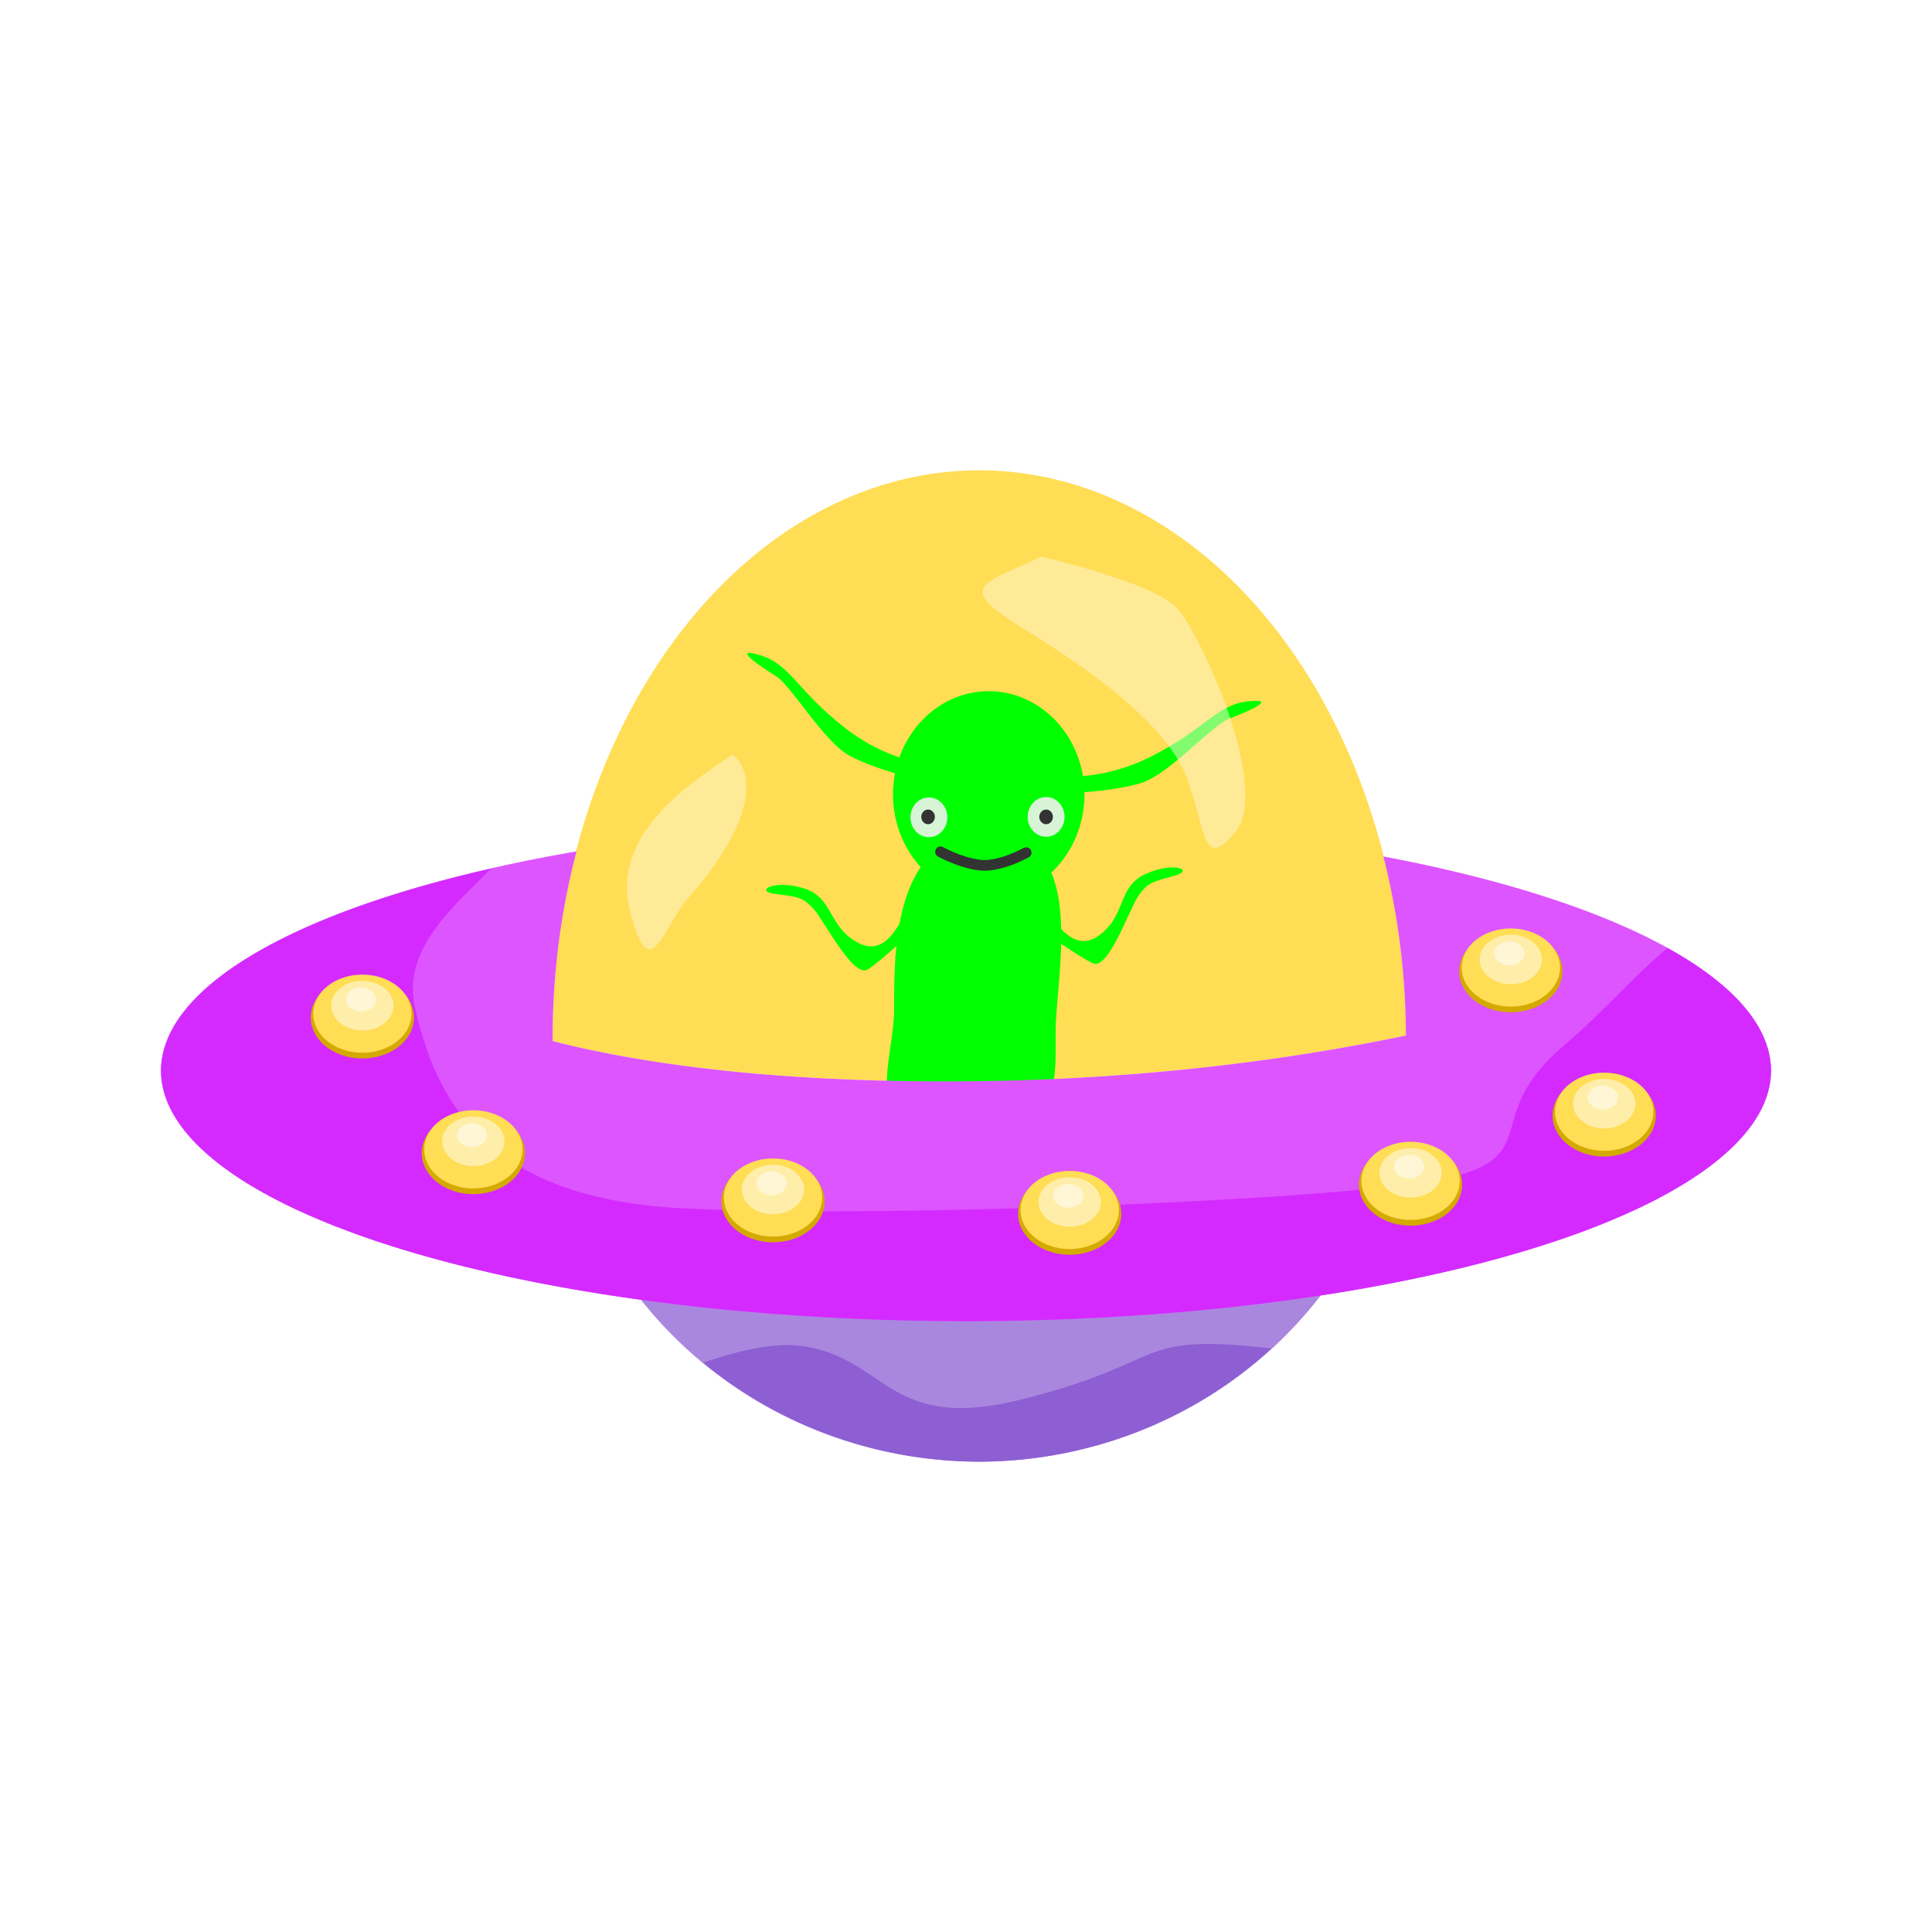 <svg:svg xmlns:dc="http://purl.org/dc/elements/1.1/" xmlns:ns1="http://sodipodi.sourceforge.net/DTD/sodipodi-0.dtd" xmlns:ns2="http://www.inkscape.org/namespaces/inkscape" xmlns:ns4="http://creativecommons.org/ns#" xmlns:rdf="http://www.w3.org/1999/02/22-rdf-syntax-ns#" xmlns:svg="http://www.w3.org/2000/svg" height="187.513" id="svg8" version="1.1" viewBox="-15.626 -45.648 187.513 187.513" width="187.513" ns1:docname="FX13_flyingsaucer.svg" ns2:version="0.92.1 r15371">
  <svg:defs id="defs2" />
  <ns1:namedview bordercolor="#666666" borderopacity="1.0" fit-margin-bottom="0" fit-margin-left="0" fit-margin-right="0" fit-margin-top="0" id="base" pagecolor="#ffffff" showgrid="false" ns2:current-layer="layer1" ns2:cx="-33.086862" ns2:cy="236.87296" ns2:document-units="mm" ns2:pageopacity="0.0" ns2:pageshadow="2" ns2:snap-global="false" ns2:window-height="1016" ns2:window-maximized="1" ns2:window-width="1920" ns2:window-x="0" ns2:window-y="27" ns2:zoom="0.49497475" />
  <svg:g id="layer1" transform="translate(-25.436,-55.656)" ns2:groupmode="layer" ns2:label="Layer 1">
    <svg:path d="m 112.312,110.047 c -10e-6,5.534 0.521,10.017 -9.291,10.02 -10.214,0.005 -6.386,-6.665 -6.386,-12.199 0,-5.534 -0.114,-17.035 9.13,-17.04 9.897,-0.006 6.548,13.685 6.548,19.219 z" id="path4485-5-9-26-4" style="opacity:1;fill:#00ff00;fill-opacity:1;stroke:none;stroke-width:0;stroke-linecap:round;stroke-linejoin:round;stroke-miterlimit:4;stroke-dasharray:none;stroke-opacity:1" ns1:nodetypes="sssss" ns2:connector-curvature="0" />
    <svg:path d="m 146.192,113.035 c -10.661,1.856 -25.22,3.583 -42.534,3.583 -17.314,0 -30.696,-1.687 -40.164,-3.52 a 41.406,40.121 0 0 0 41.357,38.775 41.406,40.121 0 0 0 41.34,-38.838 z" id="path4485-6-7" style="opacity:1;fill:#aa87de;fill-opacity:1;stroke:none;stroke-width:0;stroke-linecap:round;stroke-linejoin:round;stroke-miterlimit:4;stroke-dasharray:none;stroke-opacity:1" ns2:connector-curvature="0" />
    <svg:path d="m 104.852,55.656 a 41.406,54.911 0 0 0 -41.407,54.912 41.406,54.911 0 0 0 0.013,0.489 c 8.484,2.161 20.79,3.909 38.18,3.909 18.2,0 33.355,-2.101 44.618,-4.451 A 41.406,54.911 0 0 0 104.852,55.656 Z" id="path4485" style="opacity:1;fill:#ffdd55;fill-opacity:1;stroke:none;stroke-width:0;stroke-linecap:round;stroke-linejoin:round;stroke-miterlimit:4;stroke-dasharray:none;stroke-opacity:1" ns2:connector-curvature="0" />
    <svg:path d="m 112.266,110.093 c -1e-5,5.534 0.521,10.017 -9.291,10.02 -10.214,0.005 -6.386,-6.665 -6.386,-12.199 0,-5.534 -0.114,-17.035 9.13,-17.04 9.897,-0.006 6.548,13.685 6.548,19.219 z" id="path4485-5-9-26" style="opacity:1;fill:#00ff00;fill-opacity:1;stroke:none;stroke-width:0;stroke-linecap:round;stroke-linejoin:round;stroke-miterlimit:4;stroke-dasharray:none;stroke-opacity:1" ns1:nodetypes="sssss" ns2:connector-curvature="0" />
    <svg:path d="m 115.065,87.114 a 9.291,10.02 0 0 1 -9.291,10.02 9.291,10.02 0 0 1 -9.291,-10.02 9.291,10.02 0 0 1 9.291,-10.02 9.291,10.02 0 0 1 9.291,10.02 z" id="path4485-5-9-26-9" style="opacity:1;fill:#00ff00;fill-opacity:1;stroke:none;stroke-width:0;stroke-linecap:round;stroke-linejoin:round;stroke-miterlimit:4;stroke-dasharray:none;stroke-opacity:1" ns2:connector-curvature="0" />
    <svg:path d="m 101.753,89.333 a 1.788,1.928 0 0 1 -1.788,1.928 1.788,1.928 0 0 1 -1.788,-1.928 1.788,1.928 0 0 1 1.788,-1.928 1.788,1.928 0 0 1 1.788,1.928 z" id="path4485-5-9-26-9-2" style="opacity:1;fill:#d7f4d7;fill-opacity:1;stroke:none;stroke-width:0;stroke-linecap:round;stroke-linejoin:round;stroke-miterlimit:4;stroke-dasharray:none;stroke-opacity:1" ns2:connector-curvature="0" />
    <svg:path d="m 113.13,89.292 a 1.788,1.928 0 0 1 -1.788,1.928 1.788,1.928 0 0 1 -1.788,-1.928 1.788,1.928 0 0 1 1.788,-1.928 1.788,1.928 0 0 1 1.788,1.928 z" id="path4485-5-9-26-9-2-0" style="opacity:1;fill:#d7f4d7;fill-opacity:1;stroke:none;stroke-width:0;stroke-linecap:round;stroke-linejoin:round;stroke-miterlimit:4;stroke-dasharray:none;stroke-opacity:1" ns2:connector-curvature="0" />
    <svg:path d="m 112,89.292 a 0.658,0.71 0 0 1 -0.658,0.71 0.658,0.71 0 0 1 -0.658,-0.71 0.658,0.71 0 0 1 0.658,-0.71 0.658,0.71 0 0 1 0.658,0.71 z" id="path4485-5-9-26-9-2-0-6" style="opacity:1;fill:#333333;fill-opacity:1;stroke:none;stroke-width:0;stroke-linecap:round;stroke-linejoin:round;stroke-miterlimit:4;stroke-dasharray:none;stroke-opacity:1" ns2:connector-curvature="0" />
    <svg:path d="m 100.542,89.292 a 0.658,0.71 0 0 1 -0.658,0.71 0.658,0.71 0 0 1 -0.658,-0.71 0.658,0.71 0 0 1 0.658,-0.71 0.658,0.71 0 0 1 0.658,0.71 z" id="path4485-5-9-26-9-2-0-6-8" style="opacity:1;fill:#333333;fill-opacity:1;stroke:none;stroke-width:0;stroke-linecap:round;stroke-linejoin:round;stroke-miterlimit:4;stroke-dasharray:none;stroke-opacity:1" ns2:connector-curvature="0" />
    <svg:path d="m 112.229,85.258 c -0.081,0 4.115,0.807 9.36,-1.856 5.245,-2.663 6.294,-5.003 9.36,-5.326 3.066,-0.323 -0.161,1.049 -1.856,1.694 -1.694,0.646 -5.729,5.326 -8.472,6.213 -2.743,0.888 -8.069,1.13 -7.827,0.888 0.242,-0.242 -0.565,-1.614 -0.565,-1.614 z" id="path5019" style="fill:#00ff00;fill-opacity:1;stroke:none;stroke-width:0.164px;stroke-linecap:butt;stroke-linejoin:miter;stroke-opacity:1" ns2:connector-curvature="0" />
    <svg:path d="m 100.614,84.231 c 0.079,0.015 -4.194,0.006 -8.833,-3.609 -4.64,-3.615 -5.223,-6.113 -8.171,-7.015 -2.948,-0.902 -0.042,1.06 1.498,2.018 1.54,0.957 4.607,6.322 7.13,7.717 2.523,1.395 7.705,2.65 7.513,2.366 -0.191,-0.284 0.863,-1.476 0.863,-1.476 z" id="path5019-9" style="fill:#00ff00;fill-opacity:1;stroke:none;stroke-width:0.164px;stroke-linecap:butt;stroke-linejoin:miter;stroke-opacity:1" ns2:connector-curvature="0" />
    <svg:path d="m 111.422,98.733 c 0.484,-0.161 2.259,4.035 5.003,2.098 2.743,-1.937 1.775,-4.68 4.519,-5.971 2.743,-1.291 4.922,-0.403 2.824,0.161 -2.098,0.565 -2.582,0.646 -3.47,1.937 -0.888,1.291 -2.905,7.262 -4.438,6.536 -1.533,-0.726 -4.841,-3.147 -4.841,-3.147 0,0 0.323,-1.291 0.403,-1.614 z" id="path5038" style="fill:#00ff00;fill-opacity:1;stroke:none;stroke-width:0.164px;stroke-linecap:butt;stroke-linejoin:miter;stroke-opacity:1" ns2:connector-curvature="0" />
    <svg:path d="m 97.803,98.774 c -0.502,-0.094 -1.69,4.304 -4.671,2.758 -2.981,-1.546 -2.394,-4.395 -5.288,-5.302 -2.893,-0.906 -4.931,0.269 -2.776,0.544 2.155,0.275 2.646,0.289 3.701,1.447 1.055,1.158 3.864,6.8 5.285,5.872 1.42,-0.928 4.369,-3.775 4.369,-3.775 0,0 -0.495,-1.235 -0.619,-1.544 z" id="path5038-2" style="fill:#00ff00;fill-opacity:1;stroke:none;stroke-width:0.164px;stroke-linecap:butt;stroke-linejoin:miter;stroke-opacity:1" ns2:connector-curvature="0" />
    <svg:path d="m 101.094,92.681 c 0,0 1.856,1.049 3.792,1.291 1.937,0.242 4.519,-1.21 4.519,-1.21" id="path4987" style="fill:none;stroke:#333333;stroke-width:1.035;stroke-linecap:round;stroke-linejoin:miter;stroke-miterlimit:4;stroke-dasharray:none;stroke-opacity:1" ns2:connector-curvature="0" />
    <svg:path d="m 126.922,140.449 c -6.512,0.039 -6.229,2.448 -17.995,5.39 -12.984,3.246 -12.984,-4.025 -21.294,-5.194 -2.579,-0.363 -6.033,0.401 -9.574,1.618 a 41.406,40.121 0 0 0 26.793,9.61 41.406,40.121 0 0 0 28.346,-10.984 c -1.339,-0.17 -2.692,-0.297 -4.016,-0.373 -0.84,-0.049 -1.586,-0.07 -2.26,-0.066 z" id="path4485-6" style="opacity:1;fill:#8d5fd3;fill-opacity:1;stroke:none;stroke-width:0;stroke-linecap:round;stroke-linejoin:round;stroke-miterlimit:4;stroke-dasharray:none;stroke-opacity:1" ns2:connector-curvature="0" />
    <svg:path d="m 65.766,92.64 a 78.13,24.33 0 0 0 -40.33,21.261 78.13,24.33 0 0 0 78.131,24.33 78.13,24.33 0 0 0 78.131,-24.33 78.13,24.33 0 0 0 -37.621,-20.768 41.406,54.911 0 0 1 2.181,17.381 c -11.263,2.35 -26.418,4.451 -44.618,4.451 -17.39,0 -29.696,-1.748 -38.18,-3.909 a 41.406,54.911 0 0 1 -0.013,-0.49 41.406,54.911 0 0 1 2.32,-17.927 z" id="path4485-3" style="opacity:1;fill:#dd55ff;fill-opacity:1;stroke:none;stroke-width:0;stroke-linecap:round;stroke-linejoin:round;stroke-miterlimit:4;stroke-dasharray:none;stroke-opacity:1" ns2:connector-curvature="0" />
    <svg:g id="g4759" style="stroke-width:1.456" transform="matrix(0.687,0,0,0.687,23.233,26.967)">
      <svg:path d="m 30.927,117.535 a 7.293,5.791 0 0 1 -7.293,5.791 7.293,5.791 0 0 1 -7.293,-5.791 7.293,5.791 0 0 1 7.293,-5.792 7.293,5.791 0 0 1 7.293,5.792 z" id="path4485-5-9-97" style="opacity:1;fill:#d4aa00;fill-opacity:1;stroke:none;stroke-width:0;stroke-linecap:round;stroke-linejoin:round;stroke-miterlimit:4;stroke-dasharray:none;stroke-opacity:1" ns2:connector-curvature="0" />
      <svg:path d="m 30.583,117.001 a 6.949,5.518 0 0 1 -6.949,5.518 6.949,5.518 0 0 1 -6.949,-5.518 6.949,5.518 0 0 1 6.949,-5.518 6.949,5.518 0 0 1 6.949,5.518 z" id="path4485-5-9" style="opacity:1;fill:#ffdd55;fill-opacity:1;stroke:none;stroke-width:0;stroke-linecap:round;stroke-linejoin:round;stroke-miterlimit:4;stroke-dasharray:none;stroke-opacity:1" ns2:connector-curvature="0" />
      <svg:path d="m 28.032,115.867 a 4.398,3.492 0 0 1 -4.398,3.492 4.398,3.492 0 0 1 -4.398,-3.492 4.398,3.492 0 0 1 4.398,-3.492 4.398,3.492 0 0 1 4.398,3.492 z" id="path4485-5-9-28" style="opacity:1;fill:#ffeeaa;fill-opacity:1;stroke:none;stroke-width:0;stroke-linecap:round;stroke-linejoin:round;stroke-miterlimit:4;stroke-dasharray:none;stroke-opacity:1" ns2:connector-curvature="0" />
      <svg:path d="m 25.56,114.998 a 2.126,1.688 0 0 1 -2.126,1.688 2.126,1.688 0 0 1 -2.126,-1.688 2.126,1.688 0 0 1 2.126,-1.688 2.126,1.688 0 0 1 2.126,1.688 z" id="path4485-5-9-28-3" style="opacity:1;fill:#fff6d5;fill-opacity:1;stroke:none;stroke-width:0;stroke-linecap:round;stroke-linejoin:round;stroke-miterlimit:4;stroke-dasharray:none;stroke-opacity:1" ns2:connector-curvature="0" />
    </svg:g>
    <svg:path d="m 57.445,94.324 a 78.13,24.33 0 0 0 -32.008,19.577 78.13,24.33 0 0 0 78.131,24.33 78.13,24.33 0 0 0 78.131,-24.33 78.13,24.33 0 0 0 -10.047,-11.876 c -3.026,2.468 -6.215,6.192 -10.138,9.536 -7.92,6.752 -1.948,10.517 -10.906,12.724 -8.959,2.207 -55.961,4.025 -74.788,2.986 -18.827,-1.039 -23.631,-10.387 -25.708,-19.346 -1.314,-5.668 3.398,-9.621 7.335,-13.601 z" id="path4485-3-8" style="opacity:1;fill:#d42aff;fill-opacity:1;stroke:none;stroke-width:0;stroke-linecap:round;stroke-linejoin:round;stroke-miterlimit:4;stroke-dasharray:none;stroke-opacity:1" ns2:connector-curvature="0" />
    <svg:g id="g4759-6" style="stroke-width:1.456" transform="matrix(0.687,0,0,0.687,28.746,28.013)">
      <svg:path d="m 30.927,117.535 a 7.293,5.791 0 0 1 -7.293,5.791 7.293,5.791 0 0 1 -7.293,-5.791 7.293,5.791 0 0 1 7.293,-5.792 7.293,5.791 0 0 1 7.293,5.792 z" id="path4485-5-9-97-1" style="opacity:1;fill:#d4aa00;fill-opacity:1;stroke:none;stroke-width:0;stroke-linecap:round;stroke-linejoin:round;stroke-miterlimit:4;stroke-dasharray:none;stroke-opacity:1" ns2:connector-curvature="0" />
      <svg:path d="m 30.583,117.001 a 6.949,5.518 0 0 1 -6.949,5.518 6.949,5.518 0 0 1 -6.949,-5.518 6.949,5.518 0 0 1 6.949,-5.518 6.949,5.518 0 0 1 6.949,5.518 z" id="path4485-5-9-2" style="opacity:1;fill:#ffdd55;fill-opacity:1;stroke:none;stroke-width:0;stroke-linecap:round;stroke-linejoin:round;stroke-miterlimit:4;stroke-dasharray:none;stroke-opacity:1" ns2:connector-curvature="0" />
      <svg:path d="m 28.032,115.867 a 4.398,3.492 0 0 1 -4.398,3.492 4.398,3.492 0 0 1 -4.398,-3.492 4.398,3.492 0 0 1 4.398,-3.492 4.398,3.492 0 0 1 4.398,3.492 z" id="path4485-5-9-28-9" style="opacity:1;fill:#ffeeaa;fill-opacity:1;stroke:none;stroke-width:0;stroke-linecap:round;stroke-linejoin:round;stroke-miterlimit:4;stroke-dasharray:none;stroke-opacity:1" ns2:connector-curvature="0" />
      <svg:path d="m 25.56,114.998 a 2.126,1.688 0 0 1 -2.126,1.688 2.126,1.688 0 0 1 -2.126,-1.688 2.126,1.688 0 0 1 2.126,-1.688 2.126,1.688 0 0 1 2.126,1.688 z" id="path4485-5-9-28-3-3" style="opacity:1;fill:#fff6d5;fill-opacity:1;stroke:none;stroke-width:0;stroke-linecap:round;stroke-linejoin:round;stroke-miterlimit:4;stroke-dasharray:none;stroke-opacity:1" ns2:connector-curvature="0" />
    </svg:g>
    <svg:g id="g4759-1" style="stroke-width:1.456" transform="matrix(0.687,0,0,0.687,39.517,41.181)">
      <svg:path d="m 30.927,117.535 a 7.293,5.791 0 0 1 -7.293,5.791 7.293,5.791 0 0 1 -7.293,-5.791 7.293,5.791 0 0 1 7.293,-5.792 7.293,5.791 0 0 1 7.293,5.792 z" id="path4485-5-9-97-9" style="opacity:1;fill:#d4aa00;fill-opacity:1;stroke:none;stroke-width:0;stroke-linecap:round;stroke-linejoin:round;stroke-miterlimit:4;stroke-dasharray:none;stroke-opacity:1" ns2:connector-curvature="0" />
      <svg:path d="m 30.583,117.001 a 6.949,5.518 0 0 1 -6.949,5.518 6.949,5.518 0 0 1 -6.949,-5.518 6.949,5.518 0 0 1 6.949,-5.518 6.949,5.518 0 0 1 6.949,5.518 z" id="path4485-5-9-4" style="opacity:1;fill:#ffdd55;fill-opacity:1;stroke:none;stroke-width:0;stroke-linecap:round;stroke-linejoin:round;stroke-miterlimit:4;stroke-dasharray:none;stroke-opacity:1" ns2:connector-curvature="0" />
      <svg:path d="m 28.032,115.867 a 4.398,3.492 0 0 1 -4.398,3.492 4.398,3.492 0 0 1 -4.398,-3.492 4.398,3.492 0 0 1 4.398,-3.492 4.398,3.492 0 0 1 4.398,3.492 z" id="path4485-5-9-28-7" style="opacity:1;fill:#ffeeaa;fill-opacity:1;stroke:none;stroke-width:0;stroke-linecap:round;stroke-linejoin:round;stroke-miterlimit:4;stroke-dasharray:none;stroke-opacity:1" ns2:connector-curvature="0" />
      <svg:path d="m 25.56,114.998 a 2.126,1.688 0 0 1 -2.126,1.688 2.126,1.688 0 0 1 -2.126,-1.688 2.126,1.688 0 0 1 2.126,-1.688 2.126,1.688 0 0 1 2.126,1.688 z" id="path4485-5-9-28-3-8" style="opacity:1;fill:#fff6d5;fill-opacity:1;stroke:none;stroke-width:0;stroke-linecap:round;stroke-linejoin:round;stroke-miterlimit:4;stroke-dasharray:none;stroke-opacity:1" ns2:connector-curvature="0" />
    </svg:g>
    <svg:g id="g4759-4" style="stroke-width:1.456" transform="matrix(0.687,0,0,0.687,68.601,45.855)">
      <svg:path d="m 30.927,117.535 a 7.293,5.791 0 0 1 -7.293,5.791 7.293,5.791 0 0 1 -7.293,-5.791 7.293,5.791 0 0 1 7.293,-5.792 7.293,5.791 0 0 1 7.293,5.792 z" id="path4485-5-9-97-5" style="opacity:1;fill:#d4aa00;fill-opacity:1;stroke:none;stroke-width:0;stroke-linecap:round;stroke-linejoin:round;stroke-miterlimit:4;stroke-dasharray:none;stroke-opacity:1" ns2:connector-curvature="0" />
      <svg:path d="m 30.583,117.001 a 6.949,5.518 0 0 1 -6.949,5.518 6.949,5.518 0 0 1 -6.949,-5.518 6.949,5.518 0 0 1 6.949,-5.518 6.949,5.518 0 0 1 6.949,5.518 z" id="path4485-5-9-0" style="opacity:1;fill:#ffdd55;fill-opacity:1;stroke:none;stroke-width:0;stroke-linecap:round;stroke-linejoin:round;stroke-miterlimit:4;stroke-dasharray:none;stroke-opacity:1" ns2:connector-curvature="0" />
      <svg:path d="m 28.032,115.867 a 4.398,3.492 0 0 1 -4.398,3.492 4.398,3.492 0 0 1 -4.398,-3.492 4.398,3.492 0 0 1 4.398,-3.492 4.398,3.492 0 0 1 4.398,3.492 z" id="path4485-5-9-28-36" style="opacity:1;fill:#ffeeaa;fill-opacity:1;stroke:none;stroke-width:0;stroke-linecap:round;stroke-linejoin:round;stroke-miterlimit:4;stroke-dasharray:none;stroke-opacity:1" ns2:connector-curvature="0" />
      <svg:path d="m 25.56,114.998 a 2.126,1.688 0 0 1 -2.126,1.688 2.126,1.688 0 0 1 -2.126,-1.688 2.126,1.688 0 0 1 2.126,-1.688 2.126,1.688 0 0 1 2.126,1.688 z" id="path4485-5-9-28-3-1" style="opacity:1;fill:#fff6d5;fill-opacity:1;stroke:none;stroke-width:0;stroke-linecap:round;stroke-linejoin:round;stroke-miterlimit:4;stroke-dasharray:none;stroke-opacity:1" ns2:connector-curvature="0" />
    </svg:g>
    <svg:g id="g4759-0" style="stroke-width:1.456" transform="matrix(0.687,0,0,0.687,97.394,47.064)">
      <svg:path d="m 30.927,117.535 a 7.293,5.791 0 0 1 -7.293,5.791 7.293,5.791 0 0 1 -7.293,-5.791 7.293,5.791 0 0 1 7.293,-5.792 7.293,5.791 0 0 1 7.293,5.792 z" id="path4485-5-9-97-6" style="opacity:1;fill:#d4aa00;fill-opacity:1;stroke:none;stroke-width:0;stroke-linecap:round;stroke-linejoin:round;stroke-miterlimit:4;stroke-dasharray:none;stroke-opacity:1" ns2:connector-curvature="0" />
      <svg:path d="m 30.583,117.001 a 6.949,5.518 0 0 1 -6.949,5.518 6.949,5.518 0 0 1 -6.949,-5.518 6.949,5.518 0 0 1 6.949,-5.518 6.949,5.518 0 0 1 6.949,5.518 z" id="path4485-5-9-3" style="opacity:1;fill:#ffdd55;fill-opacity:1;stroke:none;stroke-width:0;stroke-linecap:round;stroke-linejoin:round;stroke-miterlimit:4;stroke-dasharray:none;stroke-opacity:1" ns2:connector-curvature="0" />
      <svg:path d="m 28.032,115.867 a 4.398,3.492 0 0 1 -4.398,3.492 4.398,3.492 0 0 1 -4.398,-3.492 4.398,3.492 0 0 1 4.398,-3.492 4.398,3.492 0 0 1 4.398,3.492 z" id="path4485-5-9-28-2" style="opacity:1;fill:#ffeeaa;fill-opacity:1;stroke:none;stroke-width:0;stroke-linecap:round;stroke-linejoin:round;stroke-miterlimit:4;stroke-dasharray:none;stroke-opacity:1" ns2:connector-curvature="0" />
      <svg:path d="m 25.56,114.998 a 2.126,1.688 0 0 1 -2.126,1.688 2.126,1.688 0 0 1 -2.126,-1.688 2.126,1.688 0 0 1 2.126,-1.688 2.126,1.688 0 0 1 2.126,1.688 z" id="path4485-5-9-28-3-0" style="opacity:1;fill:#fff6d5;fill-opacity:1;stroke:none;stroke-width:0;stroke-linecap:round;stroke-linejoin:round;stroke-miterlimit:4;stroke-dasharray:none;stroke-opacity:1" ns2:connector-curvature="0" />
    </svg:g>
    <svg:g id="g4759-61" style="stroke-width:1.456" transform="matrix(0.687,0,0,0.687,130.478,44.239)">
      <svg:path d="m 30.927,117.535 a 7.293,5.791 0 0 1 -7.293,5.791 7.293,5.791 0 0 1 -7.293,-5.791 7.293,5.791 0 0 1 7.293,-5.792 7.293,5.791 0 0 1 7.293,5.792 z" id="path4485-5-9-97-55" style="opacity:1;fill:#d4aa00;fill-opacity:1;stroke:none;stroke-width:0;stroke-linecap:round;stroke-linejoin:round;stroke-miterlimit:4;stroke-dasharray:none;stroke-opacity:1" ns2:connector-curvature="0" />
      <svg:path d="m 30.583,117.001 a 6.949,5.518 0 0 1 -6.949,5.518 6.949,5.518 0 0 1 -6.949,-5.518 6.949,5.518 0 0 1 6.949,-5.518 6.949,5.518 0 0 1 6.949,5.518 z" id="path4485-5-9-47" style="opacity:1;fill:#ffdd55;fill-opacity:1;stroke:none;stroke-width:0;stroke-linecap:round;stroke-linejoin:round;stroke-miterlimit:4;stroke-dasharray:none;stroke-opacity:1" ns2:connector-curvature="0" />
      <svg:path d="m 28.032,115.867 a 4.398,3.492 0 0 1 -4.398,3.492 4.398,3.492 0 0 1 -4.398,-3.492 4.398,3.492 0 0 1 4.398,-3.492 4.398,3.492 0 0 1 4.398,3.492 z" id="path4485-5-9-28-6" style="opacity:1;fill:#ffeeaa;fill-opacity:1;stroke:none;stroke-width:0;stroke-linecap:round;stroke-linejoin:round;stroke-miterlimit:4;stroke-dasharray:none;stroke-opacity:1" ns2:connector-curvature="0" />
      <svg:path d="m 25.56,114.998 a 2.126,1.688 0 0 1 -2.126,1.688 2.126,1.688 0 0 1 -2.126,-1.688 2.126,1.688 0 0 1 2.126,-1.688 2.126,1.688 0 0 1 2.126,1.688 z" id="path4485-5-9-28-3-5" style="opacity:1;fill:#fff6d5;fill-opacity:1;stroke:none;stroke-width:0;stroke-linecap:round;stroke-linejoin:round;stroke-miterlimit:4;stroke-dasharray:none;stroke-opacity:1" ns2:connector-curvature="0" />
    </svg:g>
    <svg:g id="g4759-69" style="stroke-width:1.456" transform="matrix(0.687,0,0,0.687,149.272,37.529)">
      <svg:path d="m 30.927,117.535 a 7.293,5.791 0 0 1 -7.293,5.791 7.293,5.791 0 0 1 -7.293,-5.791 7.293,5.791 0 0 1 7.293,-5.792 7.293,5.791 0 0 1 7.293,5.792 z" id="path4485-5-9-97-3" style="opacity:1;fill:#d4aa00;fill-opacity:1;stroke:none;stroke-width:0;stroke-linecap:round;stroke-linejoin:round;stroke-miterlimit:4;stroke-dasharray:none;stroke-opacity:1" ns2:connector-curvature="0" />
      <svg:path d="m 30.583,117.001 a 6.949,5.518 0 0 1 -6.949,5.518 6.949,5.518 0 0 1 -6.949,-5.518 6.949,5.518 0 0 1 6.949,-5.518 6.949,5.518 0 0 1 6.949,5.518 z" id="path4485-5-9-7" style="opacity:1;fill:#ffdd55;fill-opacity:1;stroke:none;stroke-width:0;stroke-linecap:round;stroke-linejoin:round;stroke-miterlimit:4;stroke-dasharray:none;stroke-opacity:1" ns2:connector-curvature="0" />
      <svg:path d="m 28.032,115.867 a 4.398,3.492 0 0 1 -4.398,3.492 4.398,3.492 0 0 1 -4.398,-3.492 4.398,3.492 0 0 1 4.398,-3.492 4.398,3.492 0 0 1 4.398,3.492 z" id="path4485-5-9-28-4" style="opacity:1;fill:#ffeeaa;fill-opacity:1;stroke:none;stroke-width:0;stroke-linecap:round;stroke-linejoin:round;stroke-miterlimit:4;stroke-dasharray:none;stroke-opacity:1" ns2:connector-curvature="0" />
      <svg:path d="m 25.56,114.998 a 2.126,1.688 0 0 1 -2.126,1.688 2.126,1.688 0 0 1 -2.126,-1.688 2.126,1.688 0 0 1 2.126,-1.688 2.126,1.688 0 0 1 2.126,1.688 z" id="path4485-5-9-28-3-52" style="opacity:1;fill:#fff6d5;fill-opacity:1;stroke:none;stroke-width:0;stroke-linecap:round;stroke-linejoin:round;stroke-miterlimit:4;stroke-dasharray:none;stroke-opacity:1" ns2:connector-curvature="0" />
    </svg:g>
    <svg:g id="g4759-5" style="stroke-width:1.456" transform="matrix(0.687,0,0,0.687,140.207,23.532)">
      <svg:path d="m 30.927,117.535 a 7.293,5.791 0 0 1 -7.293,5.791 7.293,5.791 0 0 1 -7.293,-5.791 7.293,5.791 0 0 1 7.293,-5.792 7.293,5.791 0 0 1 7.293,5.792 z" id="path4485-5-9-97-4" style="opacity:1;fill:#d4aa00;fill-opacity:1;stroke:none;stroke-width:0;stroke-linecap:round;stroke-linejoin:round;stroke-miterlimit:4;stroke-dasharray:none;stroke-opacity:1" ns2:connector-curvature="0" />
      <svg:path d="m 30.583,117.001 a 6.949,5.518 0 0 1 -6.949,5.518 6.949,5.518 0 0 1 -6.949,-5.518 6.949,5.518 0 0 1 6.949,-5.518 6.949,5.518 0 0 1 6.949,5.518 z" id="path4485-5-9-74" style="opacity:1;fill:#ffdd55;fill-opacity:1;stroke:none;stroke-width:0;stroke-linecap:round;stroke-linejoin:round;stroke-miterlimit:4;stroke-dasharray:none;stroke-opacity:1" ns2:connector-curvature="0" />
      <svg:path d="m 28.032,115.867 a 4.398,3.492 0 0 1 -4.398,3.492 4.398,3.492 0 0 1 -4.398,-3.492 4.398,3.492 0 0 1 4.398,-3.492 4.398,3.492 0 0 1 4.398,3.492 z" id="path4485-5-9-28-43" style="opacity:1;fill:#ffeeaa;fill-opacity:1;stroke:none;stroke-width:0;stroke-linecap:round;stroke-linejoin:round;stroke-miterlimit:4;stroke-dasharray:none;stroke-opacity:1" ns2:connector-curvature="0" />
      <svg:path d="m 25.56,114.998 a 2.126,1.688 0 0 1 -2.126,1.688 2.126,1.688 0 0 1 -2.126,-1.688 2.126,1.688 0 0 1 2.126,-1.688 2.126,1.688 0 0 1 2.126,1.688 z" id="path4485-5-9-28-3-07" style="opacity:1;fill:#fff6d5;fill-opacity:1;stroke:none;stroke-width:0;stroke-linecap:round;stroke-linejoin:round;stroke-miterlimit:4;stroke-dasharray:none;stroke-opacity:1" ns2:connector-curvature="0" />
    </svg:g>
    <svg:path d="m 110.874,64.04 c -5.843,2.727 -8.44,2.856 -1.688,7.011 6.752,4.155 13.244,8.959 15.451,13.633 2.207,4.674 1.558,10.387 5.064,6.102 3.506,-4.285 -3.376,-19.346 -5.713,-21.813 -2.337,-2.467 -13.114,-4.934 -13.114,-4.934 z" id="path5197" style="opacity:0.515;fill:#fff6d5;stroke:none;stroke-width:0.265px;stroke-linecap:butt;stroke-linejoin:miter;stroke-opacity:1" ns2:connector-curvature="0" />
    <svg:path d="m 80.882,83.256 c -5.323,3.506 -11.815,8.31 -9.868,15.451 1.948,7.141 2.986,1.428 5.713,-1.688 2.727,-3.116 5.064,-6.622 5.453,-9.738 0.39,-3.116 -1.298,-4.025 -1.298,-4.025 z" id="path5199" style="opacity:0.515;fill:#fff6d5;stroke:none;stroke-width:0.265px;stroke-linecap:butt;stroke-linejoin:miter;stroke-opacity:1" ns2:connector-curvature="0" />
  </svg:g>
</svg:svg>